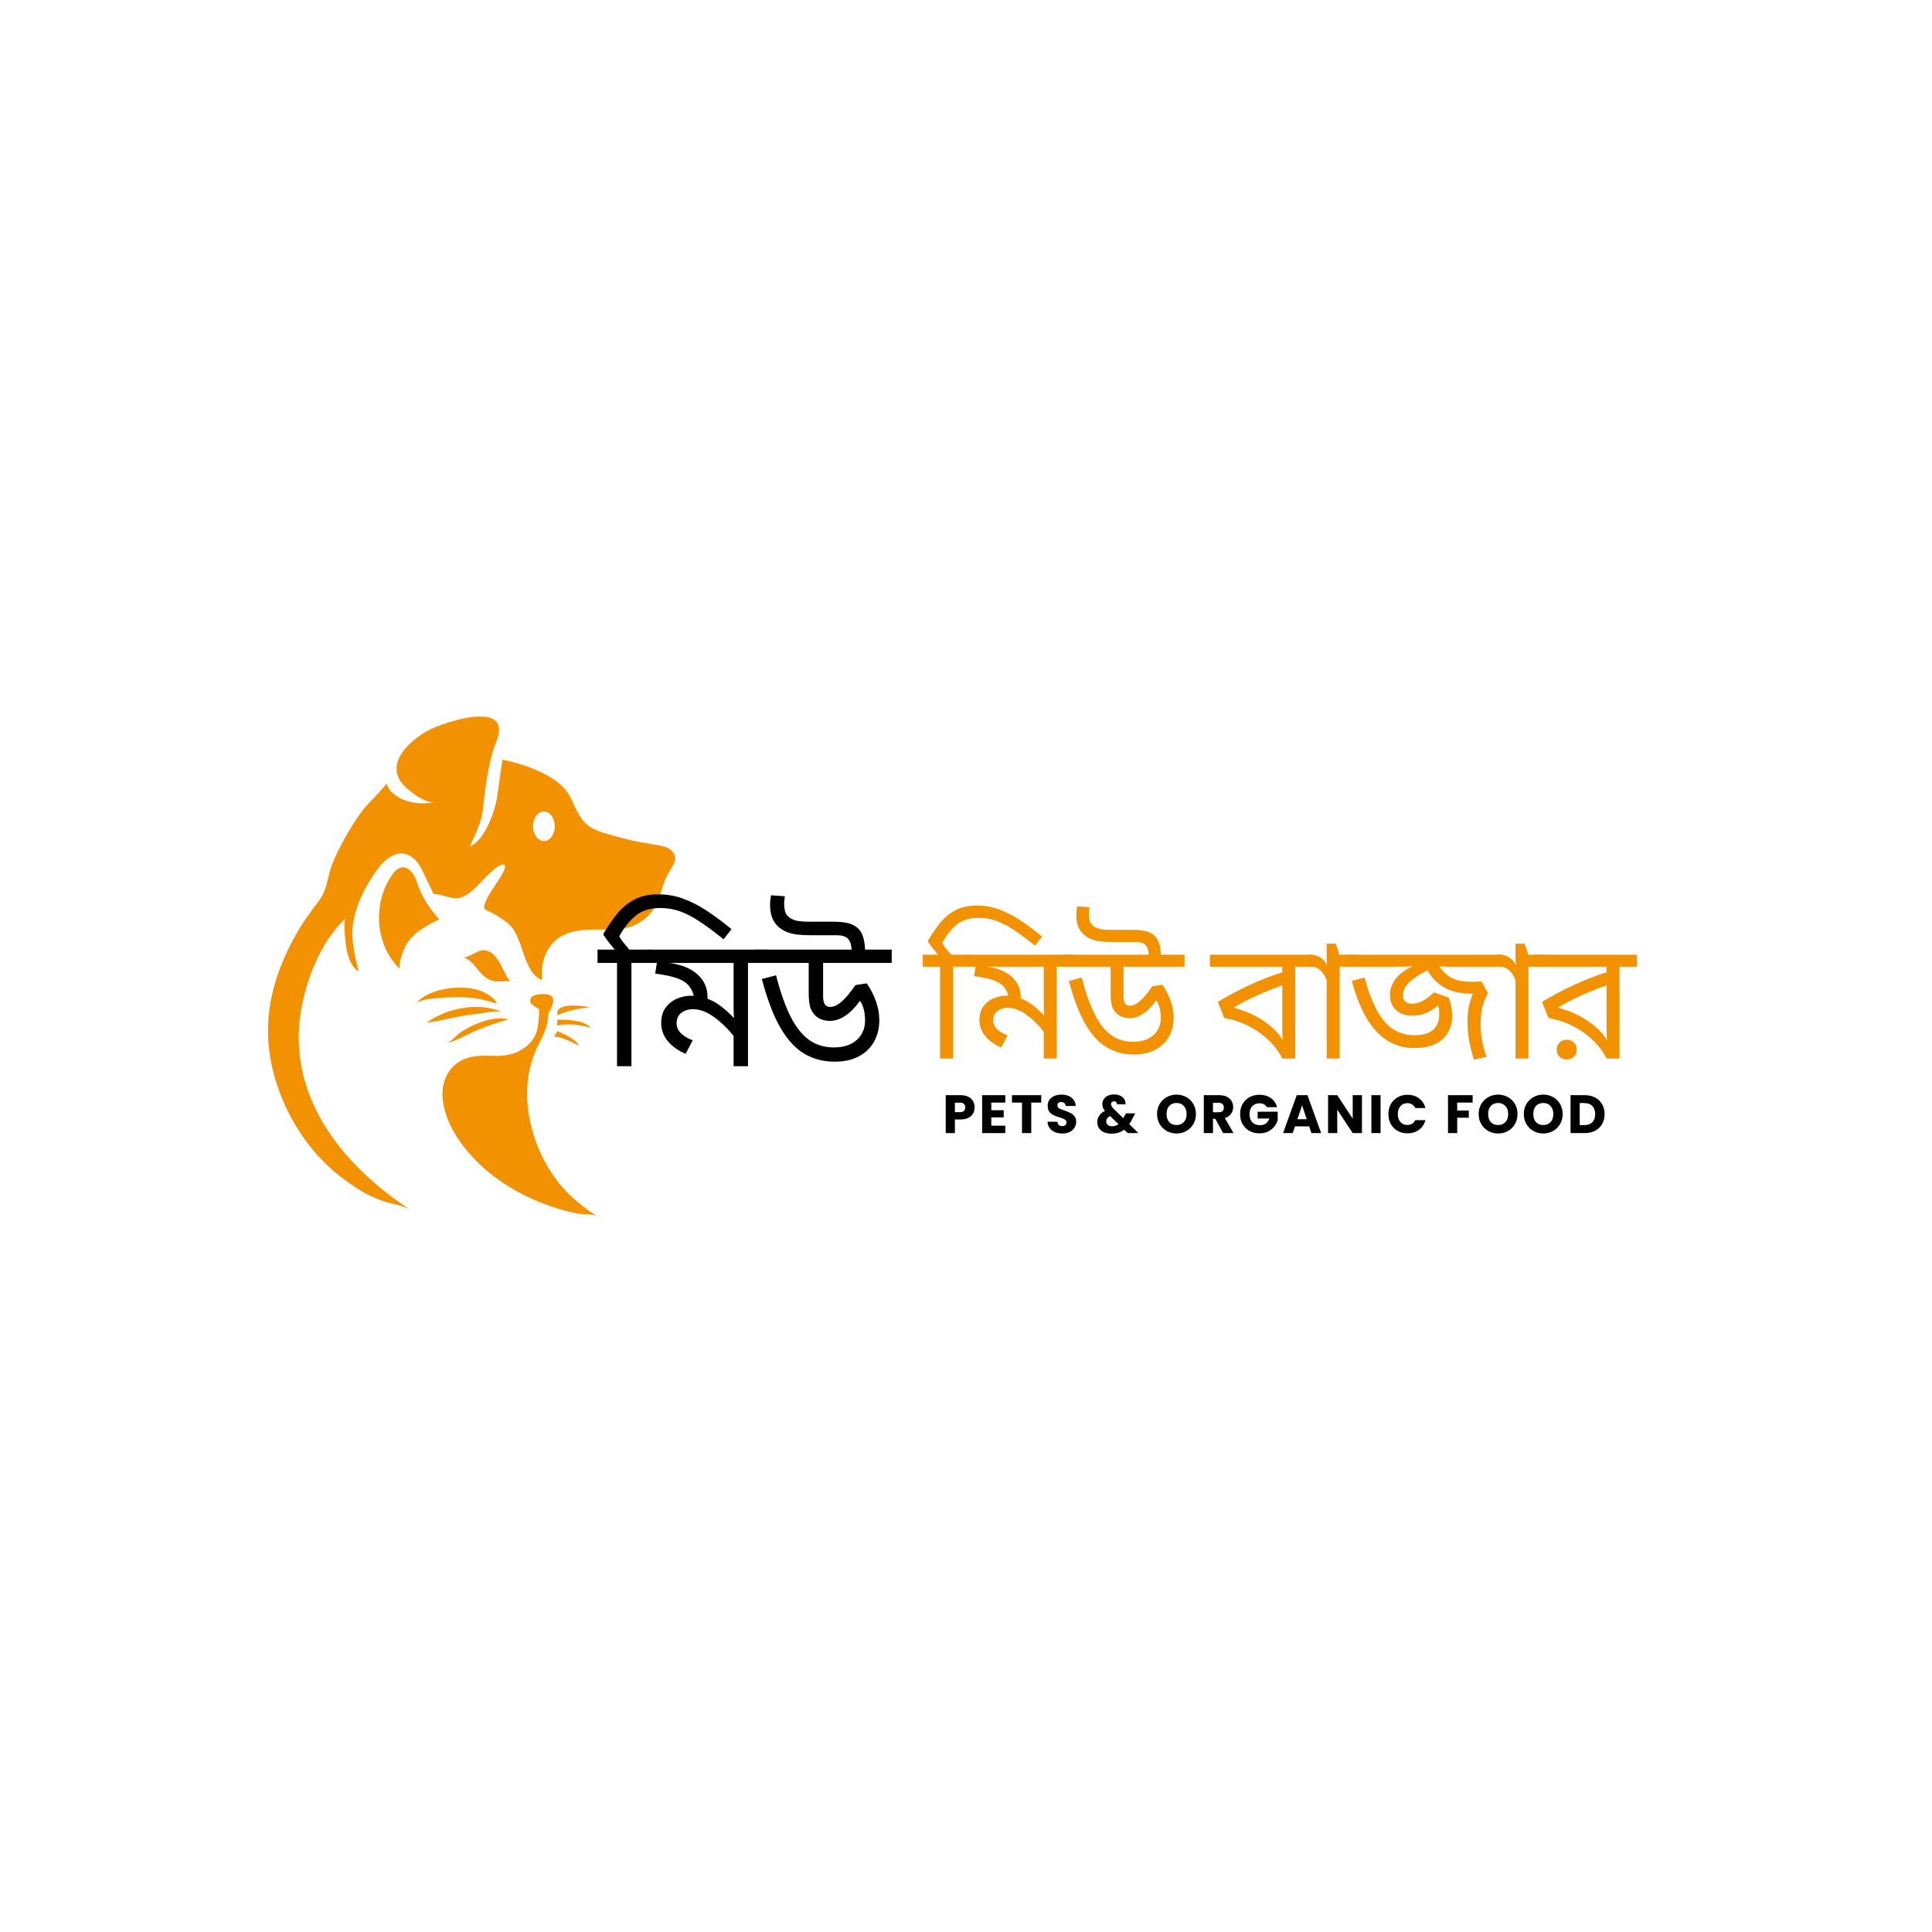 <svg xmlns="http://www.w3.org/2000/svg" xmlns:xlink="http://www.w3.org/1999/xlink" width="500" zoomAndPan="magnify" viewBox="0 0 375 375" height="500" preserveAspectRatio="xMidYMid meet" version="1.0"><defs><g/><clipPath id="0934d97c2c"><path d="M 52 139 L 131.547 139 L 131.547 235 L 52 235 Z M 52 139 " clip-rule="nonzero"/></clipPath></defs><rect x="-37.5" width="450" fill="#ffffff" y="-37.5" height="450" fill-opacity="1"/><rect x="-37.5" width="450" fill="#ffffff" y="-37.5" height="450" fill-opacity="1"/><g clip-path="url(#0934d97c2c)"><path fill="#f39200" d="M 130.801 165.703 C 129.402 163.512 127.137 164.531 119.43 162.305 C 117.344 161.699 114.934 161.207 113.406 159.555 C 112.078 158.109 111.43 156.039 110.516 154.406 C 107.605 149.23 97.52 147.457 97.52 147.457 C 97.52 147.457 96.5 154.633 96.5 154.633 C 96.102 157.426 94.105 163.059 91.207 164.324 C 92.184 161.867 93.492 159.719 93.742 156.977 C 93.742 156.949 94.535 148.168 96.273 144.094 C 99.918 135.535 86.008 140.156 82.934 141.879 C 79.25 143.938 74.32 148.547 78.68 152.746 C 79.777 153.805 82.742 156.074 84.383 155.645 C 81.23 156.473 76.125 155.512 74.988 152.027 C 75.094 152.355 71.062 156.398 70.629 156.969 C 69.242 158.789 67.996 160.715 66.906 162.723 C 65.941 164.496 64.906 166.418 64.27 168.332 C 63.539 170.531 63.414 172.848 61.961 174.766 C 60.5 176.699 59.066 178.609 57.84 180.707 C 52.852 189.254 50.547 198.199 53.012 207.934 C 54.641 214.363 57.891 220.379 62.5 225.16 C 64.73 227.473 67.266 229.41 69.992 231.09 C 71.504 232.023 73.121 232.703 74.797 233.273 C 76.219 233.762 78.328 233.961 79.574 234.777 C 66.094 225.969 55.297 212.238 58.57 195.359 C 60.91 183.27 67.07 178.285 67.07 178.285 C 66.594 178.668 67.027 182.508 67.098 183.172 C 67.293 184.973 67.961 187.566 69.594 188.582 C 68.82 185.309 68 182.07 68.621 178.699 C 69.25 175.289 70.902 172.117 72.844 169.281 C 75.047 166.062 78.344 163.82 81.297 167.727 C 81.73 168.301 84.082 173.527 84.211 173.523 C 85.82 173.508 87.766 174.727 89.34 174.246 C 91.953 173.453 94.164 169.871 96.426 168.34 C 97.391 167.691 98.57 167.336 97.754 169.094 C 96.793 171.164 94.898 173.191 94.16 175.281 C 93.652 176.719 94.227 176.492 95.652 177.277 C 96.734 177.871 97.785 178.52 98.715 179.336 C 101.723 181.969 101.391 188.73 105.227 190.234 C 104.785 186.488 106.34 182.566 110.055 181.203 C 115.711 179.125 121.586 182.523 126.215 177.301 C 128.246 175.008 128.211 172.34 129.547 169.781 C 130.121 168.684 131.641 167.023 130.801 165.703 Z M 105.566 163.246 C 104.398 163.246 103.449 161.961 103.449 160.375 C 103.449 158.793 104.398 157.504 105.566 157.504 C 106.734 157.504 107.68 158.793 107.68 160.375 C 107.68 161.961 106.734 163.246 105.566 163.246 Z M 105.566 163.246 " fill-opacity="1" fill-rule="nonzero"/></g><path fill="#f39200" d="M 77.762 188.18 C 72.68 183.555 72.219 175 76.332 169.512 C 78.129 167.113 80.148 168.758 80.934 171.258 C 81.82 174.074 83.434 176.414 85.344 178.582 C 85.035 178.23 81.633 180.449 81.18 180.797 C 79.844 181.82 78.816 183.094 78.246 184.695 C 78.047 185.262 77.109 187.59 77.762 188.18 Z M 77.762 188.18 " fill-opacity="1" fill-rule="nonzero"/><path fill="#f39200" d="M 89.926 185.84 C 90.594 186.031 92.789 184.395 93.82 184.43 C 96.734 184.523 97.488 188.648 98.984 190.445 C 97.945 190.387 96.688 190.645 95.672 190.387 C 92.91 189.691 92.348 186.531 89.926 185.84 Z M 89.926 185.84 " fill-opacity="1" fill-rule="nonzero"/><path fill="#f39200" d="M 80.668 194.844 C 81.672 193.629 86.918 193.617 88.414 193.566 C 91.184 193.469 93.812 193.91 96.43 194.809 C 96.168 193.988 95.09 193.211 94.266 192.766 C 90.652 190.816 83.395 191.531 80.668 194.844 Z M 80.668 194.844 " fill-opacity="1" fill-rule="nonzero"/><path fill="#f39200" d="M 82.828 198.492 C 86.812 195.637 92.719 194.465 97.336 196.379 C 95.645 196.129 93.992 196.664 92.32 196.828 C 89.105 197.137 85.969 198.117 82.828 198.492 Z M 82.828 198.492 " fill-opacity="1" fill-rule="nonzero"/><path fill="#f39200" d="M 98.668 197.871 C 96.613 197.336 94.316 197.957 92.414 198.754 C 91.312 199.215 90.262 199.789 89.27 200.453 C 88.637 200.875 87.449 202.293 86.77 202.434 C 88.75 202.031 90.691 200.715 92.574 199.961 C 94.57 199.16 96.594 198.449 98.668 197.871 Z M 98.668 197.871 " fill-opacity="1" fill-rule="nonzero"/><path fill="#f39200" d="M 114.633 195.488 C 114.633 195.488 110.324 195.867 108.285 197.086 C 108.285 197.086 106.773 194.258 114.633 195.488 Z M 114.633 195.488 " fill-opacity="1" fill-rule="nonzero"/><path fill="#f39200" d="M 108.168 199.062 L 108.168 197.93 C 108.168 197.93 113.422 197.703 114.633 199.516 C 114.633 199.516 111.453 198.383 108.168 199.062 Z M 108.168 199.062 " fill-opacity="1" fill-rule="nonzero"/><path fill="#f39200" d="M 108.168 200.156 C 108.168 200.156 111.762 201.48 112.363 202.992 C 112.363 202.992 108.891 201.027 107.531 201.254 Z M 108.168 200.156 " fill-opacity="1" fill-rule="nonzero"/><path fill="#f39200" d="M 104.66 196.133 C 104.699 195.504 102.332 195.152 103.035 193.734 C 103.27 193.262 103.867 193.121 104.387 193.047 C 105.156 192.938 105.965 192.863 106.688 193.145 C 106.836 193.203 106.98 193.277 107.09 193.391 C 107.211 193.52 107.281 193.688 107.324 193.855 C 107.641 195.074 106.398 196.172 106.34 197.422 C 106.227 199.918 105.086 201.473 104.082 203.688 C 100.055 212.559 103.312 224.258 109.789 231.121 C 111.547 232.984 113.555 234.543 115.688 235.945 C 114.473 235.59 113.254 235.789 112.035 235.543 C 103.148 233.734 94.137 228.781 88.988 221.148 C 87.359 218.734 86.082 215.891 85.891 212.953 C 85.738 210.633 86.492 208.32 88.242 206.73 C 90.273 204.891 93.105 204.812 95.695 204.938 C 98.348 205.066 100.836 204.488 102.777 202.531 C 104.609 200.691 104.512 198.543 104.66 196.133 Z M 104.66 196.133 " fill-opacity="1" fill-rule="nonzero"/><g fill="#000000" fill-opacity="1"><g transform="translate(116.342, 206.947)"><g><path d="M 10.047 -22.625 L 10.047 -20.047 L 6.219 -20.047 L 6.219 0 L 3.422 0 L 3.422 -20.047 L -0.359 -20.047 L -0.359 -22.625 L 2.984 -22.625 C 2.598 -23.082 2.203 -23.566 1.797 -24.078 C 1.398 -24.586 1.047 -25.098 0.734 -25.609 C 1.555 -27.035 2.438 -28.336 3.375 -29.516 C 4.32 -30.691 5.438 -31.625 6.719 -32.312 C 8.008 -33.008 9.566 -33.359 11.391 -33.359 C 13.109 -33.359 14.727 -33.078 16.25 -32.516 C 17.781 -31.961 19.312 -31.18 20.844 -30.172 C 22.375 -29.16 23.973 -27.969 25.641 -26.594 L 24.109 -24.625 C 22.441 -25.977 20.93 -27.102 19.578 -28 C 18.234 -28.906 16.945 -29.582 15.719 -30.031 C 14.5 -30.477 13.203 -30.703 11.828 -30.703 C 9.805 -30.703 8.191 -30.191 6.984 -29.172 C 5.773 -28.148 4.734 -26.828 3.859 -25.203 C 4.047 -24.836 4.312 -24.438 4.656 -24 C 5 -23.57 5.383 -23.113 5.812 -22.625 Z M 10.047 -22.625 "/></g></g></g><g fill="#000000" fill-opacity="1"><g transform="translate(126.015, 206.947)"><g><path d="M 22.984 -22.625 L 22.984 -20.047 L 19.172 -20.047 L 19.172 0 L 16.375 0 L 16.375 -5.859 C 15.207 -7.336 13.93 -8.57 12.547 -9.562 C 11.16 -10.562 9.816 -11.062 8.516 -11.062 C 7.617 -11.062 6.859 -10.828 6.234 -10.359 C 5.617 -9.898 5.312 -9.211 5.312 -8.297 C 5.312 -6.93 6.352 -5.836 8.438 -5.016 L 7.062 -2.406 C 5.582 -3.031 4.422 -3.859 3.578 -4.891 C 2.742 -5.922 2.328 -7.094 2.328 -8.406 C 2.328 -9.594 2.609 -10.57 3.172 -11.344 C 3.742 -12.125 4.473 -12.707 5.359 -13.094 C 6.242 -13.477 7.148 -13.672 8.078 -13.672 C 8.266 -13.672 8.457 -13.672 8.656 -13.672 C 8.414 -14.547 8.039 -15.254 7.531 -15.797 C 7.02 -16.348 6.258 -16.789 5.25 -17.125 C 4.25 -17.469 2.883 -17.75 1.156 -17.969 L 1.484 -20.047 L -0.359 -20.047 L -0.359 -22.625 Z M 11.312 -13.5 C 11.312 -13.352 11.312 -13.219 11.312 -13.094 C 12.281 -12.727 13.18 -12.219 14.016 -11.562 C 14.859 -10.906 15.664 -10.164 16.438 -9.344 C 16.414 -9.758 16.398 -10.191 16.391 -10.641 C 16.379 -11.086 16.375 -11.539 16.375 -12 L 16.375 -20.047 L 3.891 -20.047 C 6.316 -19.703 8.16 -18.941 9.422 -17.766 C 10.68 -16.586 11.312 -15.164 11.312 -13.5 Z M 11.312 -13.5 "/></g></g></g><g fill="#000000" fill-opacity="1"><g transform="translate(146.814, 206.947)"><g><path d="M 18.484 -22.625 C 18.43 -23.613 18.188 -24.328 17.75 -24.766 C 17.312 -25.203 16.582 -25.422 15.562 -25.422 L 10.469 -25.422 C 8.895 -25.422 7.676 -25.531 6.812 -25.75 C 5.957 -25.969 5.227 -26.305 4.625 -26.766 C 3.312 -27.742 2.656 -29.238 2.656 -31.25 C 2.656 -31.562 2.672 -31.875 2.703 -32.188 C 2.742 -32.508 2.789 -32.836 2.844 -33.172 L 5.531 -32.984 C 5.477 -32.703 5.441 -32.441 5.422 -32.203 C 5.398 -31.973 5.391 -31.773 5.391 -31.609 C 5.391 -31.078 5.438 -30.602 5.531 -30.188 C 5.625 -29.781 5.805 -29.441 6.078 -29.172 C 6.41 -28.785 6.891 -28.5 7.516 -28.312 C 8.148 -28.133 9.078 -28.047 10.297 -28.047 L 14.797 -28.047 C 16.086 -28.047 17.109 -27.945 17.859 -27.75 C 18.609 -27.562 19.25 -27.211 19.781 -26.703 C 20.582 -25.922 21.02 -24.562 21.094 -22.625 L 26.266 -22.625 L 26.266 -20.047 L 12.953 -20.047 L 12.953 -13.531 C 12.953 -12.176 13.398 -11.5 14.297 -11.5 C 14.992 -11.5 15.727 -11.832 16.5 -12.5 C 17.281 -13.164 18.195 -14.25 19.25 -15.75 L 21.422 -16.078 C 22.203 -14.941 22.801 -13.766 23.219 -12.547 C 23.645 -11.336 23.859 -10.125 23.859 -8.906 C 23.859 -7.383 23.523 -6.016 22.859 -4.797 C 22.191 -3.586 21.207 -2.629 19.906 -1.922 C 18.613 -1.223 17.035 -0.875 15.172 -0.875 C 13.035 -0.875 11.094 -1.379 9.344 -2.391 C 7.602 -3.41 6.047 -5.098 4.672 -7.453 C 3.305 -9.805 2.102 -12.961 1.062 -16.922 L 3.812 -17.641 C 4.688 -14.266 5.648 -11.551 6.703 -9.5 C 7.766 -7.457 8.973 -5.969 10.328 -5.031 C 11.691 -4.102 13.254 -3.641 15.016 -3.641 C 16.93 -3.641 18.422 -4.125 19.484 -5.094 C 20.555 -6.062 21.094 -7.312 21.094 -8.844 C 21.094 -9.664 21.008 -10.395 20.844 -11.031 C 20.676 -11.676 20.43 -12.227 20.109 -12.688 C 19.172 -11.383 18.207 -10.41 17.219 -9.766 C 16.238 -9.117 15.273 -8.797 14.328 -8.797 C 13.16 -8.797 12.227 -9.113 11.531 -9.75 C 11.145 -10.082 10.816 -10.555 10.547 -11.172 C 10.285 -11.797 10.156 -12.836 10.156 -14.297 L 10.156 -20.047 L -0.359 -20.047 L -0.359 -22.625 Z M 18.484 -22.625 "/></g></g></g><g fill="#000000" fill-opacity="1"><g transform="translate(170.893, 206.947)"><g/></g></g><g fill="#000000" fill-opacity="1"><g transform="translate(182.908, 219.932)"><g><path d="M 6.266 -4.984 C 6.266 -4.555 6.164 -4.164 5.969 -3.812 C 5.77 -3.469 5.469 -3.188 5.062 -2.969 C 4.656 -2.75 4.148 -2.641 3.547 -2.641 L 2.438 -2.641 L 2.438 0 L 0.656 0 L 0.656 -7.359 L 3.547 -7.359 C 4.141 -7.359 4.641 -7.254 5.047 -7.047 C 5.453 -6.848 5.754 -6.57 5.953 -6.219 C 6.16 -5.863 6.266 -5.453 6.266 -4.984 Z M 3.422 -4.062 C 3.766 -4.062 4.02 -4.141 4.188 -4.297 C 4.352 -4.461 4.438 -4.691 4.438 -4.984 C 4.438 -5.285 4.352 -5.516 4.188 -5.672 C 4.02 -5.828 3.766 -5.906 3.422 -5.906 L 2.438 -5.906 L 2.438 -4.062 Z M 3.422 -4.062 "/></g></g></g><g fill="#000000" fill-opacity="1"><g transform="translate(189.973, 219.932)"><g><path d="M 2.438 -5.922 L 2.438 -4.438 L 4.844 -4.438 L 4.844 -3.047 L 2.438 -3.047 L 2.438 -1.438 L 5.156 -1.438 L 5.156 0 L 0.656 0 L 0.656 -7.359 L 5.156 -7.359 L 5.156 -5.922 Z M 2.438 -5.922 "/></g></g></g><g fill="#000000" fill-opacity="1"><g transform="translate(196.168, 219.932)"><g><path d="M 5.938 -7.359 L 5.938 -5.922 L 4 -5.922 L 4 0 L 2.203 0 L 2.203 -5.922 L 0.25 -5.922 L 0.25 -7.359 Z M 5.938 -7.359 "/></g></g></g><g fill="#000000" fill-opacity="1"><g transform="translate(202.887, 219.932)"><g><path d="M 3.312 0.078 C 2.77 0.078 2.285 -0.008 1.859 -0.188 C 1.441 -0.363 1.102 -0.625 0.844 -0.969 C 0.594 -1.312 0.457 -1.723 0.438 -2.203 L 2.344 -2.203 C 2.375 -1.93 2.469 -1.723 2.625 -1.578 C 2.789 -1.43 3.004 -1.359 3.266 -1.359 C 3.523 -1.359 3.734 -1.422 3.891 -1.547 C 4.047 -1.672 4.125 -1.844 4.125 -2.062 C 4.125 -2.238 4.062 -2.383 3.938 -2.5 C 3.812 -2.625 3.66 -2.723 3.484 -2.797 C 3.305 -2.879 3.051 -2.969 2.719 -3.062 C 2.25 -3.207 1.863 -3.352 1.562 -3.5 C 1.258 -3.645 1 -3.859 0.781 -4.141 C 0.57 -4.43 0.469 -4.812 0.469 -5.281 C 0.469 -5.957 0.711 -6.488 1.203 -6.875 C 1.703 -7.27 2.348 -7.469 3.141 -7.469 C 3.953 -7.469 4.602 -7.27 5.094 -6.875 C 5.594 -6.488 5.863 -5.953 5.906 -5.266 L 3.969 -5.266 C 3.945 -5.504 3.852 -5.691 3.688 -5.828 C 3.531 -5.961 3.328 -6.031 3.078 -6.031 C 2.859 -6.031 2.68 -5.973 2.547 -5.859 C 2.422 -5.742 2.359 -5.578 2.359 -5.359 C 2.359 -5.117 2.469 -4.93 2.688 -4.797 C 2.914 -4.672 3.27 -4.531 3.75 -4.375 C 4.219 -4.207 4.598 -4.051 4.891 -3.906 C 5.191 -3.758 5.453 -3.547 5.672 -3.266 C 5.891 -2.992 6 -2.633 6 -2.188 C 6 -1.77 5.891 -1.391 5.672 -1.047 C 5.461 -0.703 5.156 -0.426 4.75 -0.219 C 4.344 -0.02 3.863 0.078 3.312 0.078 Z M 3.312 0.078 "/></g></g></g><g fill="#000000" fill-opacity="1"><g transform="translate(209.857, 219.932)"><g/></g></g><g fill="#000000" fill-opacity="1"><g transform="translate(212.604, 219.932)"><g><path d="M 6.281 0 L 5.594 -0.656 C 4.914 -0.145 4.109 0.109 3.172 0.109 C 2.598 0.109 2.102 0.02 1.688 -0.156 C 1.27 -0.344 0.945 -0.602 0.719 -0.938 C 0.488 -1.281 0.375 -1.68 0.375 -2.141 C 0.375 -2.598 0.5 -3.016 0.75 -3.391 C 1 -3.766 1.367 -4.07 1.859 -4.312 C 1.68 -4.531 1.551 -4.742 1.469 -4.953 C 1.395 -5.16 1.359 -5.383 1.359 -5.625 C 1.359 -5.977 1.445 -6.297 1.625 -6.578 C 1.812 -6.867 2.078 -7.094 2.422 -7.25 C 2.773 -7.414 3.188 -7.5 3.656 -7.5 C 4.133 -7.5 4.539 -7.41 4.875 -7.234 C 5.219 -7.066 5.473 -6.836 5.641 -6.547 C 5.805 -6.254 5.883 -5.93 5.875 -5.578 L 4.188 -5.578 C 4.188 -5.766 4.133 -5.91 4.031 -6.016 C 3.938 -6.117 3.805 -6.172 3.641 -6.172 C 3.473 -6.172 3.332 -6.117 3.219 -6.016 C 3.102 -5.922 3.047 -5.797 3.047 -5.641 C 3.047 -5.492 3.094 -5.336 3.188 -5.172 C 3.281 -5.016 3.43 -4.832 3.641 -4.625 L 5.438 -2.875 C 5.445 -2.906 5.461 -2.945 5.484 -3 C 5.516 -3.051 5.539 -3.109 5.562 -3.172 L 5.953 -3.828 L 7.75 -3.828 L 7.25 -2.922 C 7.062 -2.504 6.844 -2.109 6.594 -1.734 L 8.359 0 Z M 3.25 -1.328 C 3.719 -1.328 4.133 -1.461 4.5 -1.734 L 2.859 -3.312 C 2.359 -3.051 2.109 -2.703 2.109 -2.266 C 2.109 -1.992 2.207 -1.77 2.406 -1.594 C 2.613 -1.414 2.895 -1.328 3.25 -1.328 Z M 3.25 -1.328 "/></g></g></g><g fill="#000000" fill-opacity="1"><g transform="translate(221.492, 219.932)"><g/></g></g><g fill="#000000" fill-opacity="1"><g transform="translate(224.239, 219.932)"><g><path d="M 4.125 0.078 C 3.438 0.078 2.801 -0.082 2.219 -0.406 C 1.645 -0.727 1.188 -1.176 0.844 -1.75 C 0.508 -2.332 0.344 -2.984 0.344 -3.703 C 0.344 -4.422 0.508 -5.066 0.844 -5.641 C 1.188 -6.211 1.645 -6.66 2.219 -6.984 C 2.801 -7.305 3.438 -7.469 4.125 -7.469 C 4.82 -7.469 5.457 -7.305 6.031 -6.984 C 6.613 -6.66 7.066 -6.211 7.391 -5.641 C 7.723 -5.066 7.891 -4.422 7.891 -3.703 C 7.891 -2.984 7.723 -2.332 7.391 -1.75 C 7.055 -1.176 6.602 -0.727 6.031 -0.406 C 5.457 -0.082 4.82 0.078 4.125 0.078 Z M 4.125 -1.562 C 4.719 -1.562 5.191 -1.754 5.547 -2.141 C 5.898 -2.535 6.078 -3.055 6.078 -3.703 C 6.078 -4.348 5.898 -4.863 5.547 -5.25 C 5.191 -5.645 4.719 -5.844 4.125 -5.844 C 3.531 -5.844 3.055 -5.648 2.703 -5.266 C 2.359 -4.879 2.188 -4.359 2.188 -3.703 C 2.188 -3.047 2.359 -2.523 2.703 -2.141 C 3.055 -1.754 3.531 -1.562 4.125 -1.562 Z M 4.125 -1.562 "/></g></g></g><g fill="#000000" fill-opacity="1"><g transform="translate(233.002, 219.932)"><g><path d="M 4.406 0 L 2.875 -2.781 L 2.438 -2.781 L 2.438 0 L 0.656 0 L 0.656 -7.359 L 3.656 -7.359 C 4.238 -7.359 4.734 -7.254 5.141 -7.047 C 5.547 -6.848 5.848 -6.57 6.047 -6.219 C 6.254 -5.863 6.359 -5.473 6.359 -5.047 C 6.359 -4.555 6.219 -4.117 5.938 -3.734 C 5.664 -3.348 5.266 -3.078 4.734 -2.922 L 6.422 0 Z M 2.438 -4.047 L 3.547 -4.047 C 3.879 -4.047 4.129 -4.125 4.297 -4.281 C 4.461 -4.445 4.547 -4.676 4.547 -4.969 C 4.547 -5.25 4.461 -5.469 4.297 -5.625 C 4.129 -5.789 3.879 -5.875 3.547 -5.875 L 2.438 -5.875 Z M 2.438 -4.047 "/></g></g></g><g fill="#000000" fill-opacity="1"><g transform="translate(240.36, 219.932)"><g><path d="M 5.531 -5.031 C 5.406 -5.281 5.219 -5.469 4.969 -5.594 C 4.719 -5.719 4.426 -5.781 4.094 -5.781 C 3.508 -5.781 3.039 -5.586 2.688 -5.203 C 2.344 -4.828 2.172 -4.32 2.172 -3.688 C 2.172 -3.008 2.352 -2.477 2.719 -2.094 C 3.082 -1.719 3.586 -1.531 4.234 -1.531 C 4.672 -1.531 5.039 -1.641 5.344 -1.859 C 5.656 -2.086 5.879 -2.41 6.016 -2.828 L 3.75 -2.828 L 3.75 -4.156 L 7.641 -4.156 L 7.641 -2.484 C 7.504 -2.035 7.273 -1.617 6.953 -1.234 C 6.641 -0.848 6.238 -0.535 5.75 -0.297 C 5.258 -0.066 4.707 0.047 4.094 0.047 C 3.375 0.047 2.727 -0.109 2.156 -0.422 C 1.582 -0.742 1.133 -1.188 0.812 -1.75 C 0.5 -2.312 0.344 -2.957 0.344 -3.688 C 0.344 -4.414 0.5 -5.062 0.812 -5.625 C 1.133 -6.195 1.578 -6.641 2.141 -6.953 C 2.711 -7.273 3.363 -7.438 4.094 -7.438 C 4.969 -7.438 5.707 -7.223 6.312 -6.797 C 6.914 -6.379 7.316 -5.789 7.516 -5.031 Z M 5.531 -5.031 "/></g></g></g><g fill="#000000" fill-opacity="1"><g transform="translate(248.872, 219.932)"><g><path d="M 5.234 -1.297 L 2.484 -1.297 L 2.047 0 L 0.172 0 L 2.828 -7.359 L 4.906 -7.359 L 7.562 0 L 5.672 0 Z M 4.766 -2.688 L 3.859 -5.375 L 2.953 -2.688 Z M 4.766 -2.688 "/></g></g></g><g fill="#000000" fill-opacity="1"><g transform="translate(257.121, 219.932)"><g><path d="M 7.234 0 L 5.438 0 L 2.438 -4.547 L 2.438 0 L 0.656 0 L 0.656 -7.359 L 2.438 -7.359 L 5.438 -2.797 L 5.438 -7.359 L 7.234 -7.359 Z M 7.234 0 "/></g></g></g><g fill="#000000" fill-opacity="1"><g transform="translate(265.528, 219.932)"><g><path d="M 2.438 -7.359 L 2.438 0 L 0.656 0 L 0.656 -7.359 Z M 2.438 -7.359 "/></g></g></g><g fill="#000000" fill-opacity="1"><g transform="translate(269.144, 219.932)"><g><path d="M 0.344 -3.688 C 0.344 -4.414 0.5 -5.062 0.812 -5.625 C 1.133 -6.195 1.578 -6.641 2.141 -6.953 C 2.703 -7.273 3.336 -7.438 4.047 -7.438 C 4.922 -7.438 5.664 -7.207 6.281 -6.75 C 6.906 -6.289 7.32 -5.66 7.531 -4.859 L 5.562 -4.859 C 5.414 -5.172 5.207 -5.406 4.938 -5.562 C 4.676 -5.727 4.375 -5.812 4.031 -5.812 C 3.477 -5.812 3.031 -5.617 2.688 -5.234 C 2.344 -4.848 2.172 -4.332 2.172 -3.688 C 2.172 -3.039 2.344 -2.523 2.688 -2.141 C 3.031 -1.766 3.477 -1.578 4.031 -1.578 C 4.375 -1.578 4.676 -1.656 4.938 -1.812 C 5.207 -1.977 5.414 -2.211 5.562 -2.516 L 7.531 -2.516 C 7.32 -1.723 6.906 -1.098 6.281 -0.641 C 5.664 -0.18 4.922 0.047 4.047 0.047 C 3.336 0.047 2.703 -0.109 2.141 -0.422 C 1.578 -0.742 1.133 -1.188 0.812 -1.75 C 0.5 -2.312 0.344 -2.957 0.344 -3.688 Z M 0.344 -3.688 "/></g></g></g><g fill="#000000" fill-opacity="1"><g transform="translate(277.655, 219.932)"><g/></g></g><g fill="#000000" fill-opacity="1"><g transform="translate(280.402, 219.932)"><g><path d="M 5.438 -7.359 L 5.438 -5.922 L 2.438 -5.922 L 2.438 -4.375 L 4.688 -4.375 L 4.688 -2.984 L 2.438 -2.984 L 2.438 0 L 0.656 0 L 0.656 -7.359 Z M 5.438 -7.359 "/></g></g></g><g fill="#000000" fill-opacity="1"><g transform="translate(286.66, 219.932)"><g><path d="M 4.125 0.078 C 3.438 0.078 2.801 -0.082 2.219 -0.406 C 1.645 -0.727 1.188 -1.176 0.844 -1.75 C 0.508 -2.332 0.344 -2.984 0.344 -3.703 C 0.344 -4.422 0.508 -5.066 0.844 -5.641 C 1.188 -6.211 1.645 -6.66 2.219 -6.984 C 2.801 -7.305 3.438 -7.469 4.125 -7.469 C 4.82 -7.469 5.457 -7.305 6.031 -6.984 C 6.613 -6.66 7.066 -6.211 7.391 -5.641 C 7.723 -5.066 7.891 -4.422 7.891 -3.703 C 7.891 -2.984 7.723 -2.332 7.391 -1.75 C 7.055 -1.176 6.602 -0.727 6.031 -0.406 C 5.457 -0.082 4.82 0.078 4.125 0.078 Z M 4.125 -1.562 C 4.719 -1.562 5.191 -1.754 5.547 -2.141 C 5.898 -2.535 6.078 -3.055 6.078 -3.703 C 6.078 -4.348 5.898 -4.863 5.547 -5.25 C 5.191 -5.645 4.719 -5.844 4.125 -5.844 C 3.531 -5.844 3.055 -5.648 2.703 -5.266 C 2.359 -4.879 2.188 -4.359 2.188 -3.703 C 2.188 -3.047 2.359 -2.523 2.703 -2.141 C 3.055 -1.754 3.531 -1.562 4.125 -1.562 Z M 4.125 -1.562 "/></g></g></g><g fill="#000000" fill-opacity="1"><g transform="translate(295.423, 219.932)"><g><path d="M 4.125 0.078 C 3.438 0.078 2.801 -0.082 2.219 -0.406 C 1.645 -0.727 1.188 -1.176 0.844 -1.75 C 0.508 -2.332 0.344 -2.984 0.344 -3.703 C 0.344 -4.422 0.508 -5.066 0.844 -5.641 C 1.188 -6.211 1.645 -6.66 2.219 -6.984 C 2.801 -7.305 3.438 -7.469 4.125 -7.469 C 4.82 -7.469 5.457 -7.305 6.031 -6.984 C 6.613 -6.66 7.066 -6.211 7.391 -5.641 C 7.723 -5.066 7.891 -4.422 7.891 -3.703 C 7.891 -2.984 7.723 -2.332 7.391 -1.75 C 7.055 -1.176 6.602 -0.727 6.031 -0.406 C 5.457 -0.082 4.82 0.078 4.125 0.078 Z M 4.125 -1.562 C 4.719 -1.562 5.191 -1.754 5.547 -2.141 C 5.898 -2.535 6.078 -3.055 6.078 -3.703 C 6.078 -4.348 5.898 -4.863 5.547 -5.25 C 5.191 -5.645 4.719 -5.844 4.125 -5.844 C 3.531 -5.844 3.055 -5.648 2.703 -5.266 C 2.359 -4.879 2.188 -4.359 2.188 -3.703 C 2.188 -3.047 2.359 -2.523 2.703 -2.141 C 3.055 -1.754 3.531 -1.562 4.125 -1.562 Z M 4.125 -1.562 "/></g></g></g><g fill="#000000" fill-opacity="1"><g transform="translate(304.185, 219.932)"><g><path d="M 3.406 -7.359 C 4.188 -7.359 4.863 -7.203 5.438 -6.891 C 6.02 -6.586 6.469 -6.156 6.781 -5.594 C 7.102 -5.039 7.266 -4.406 7.266 -3.688 C 7.266 -2.957 7.102 -2.312 6.781 -1.75 C 6.469 -1.195 6.02 -0.766 5.438 -0.453 C 4.852 -0.148 4.176 0 3.406 0 L 0.656 0 L 0.656 -7.359 Z M 3.297 -1.547 C 3.973 -1.547 4.5 -1.727 4.875 -2.094 C 5.25 -2.469 5.438 -3 5.438 -3.688 C 5.438 -4.363 5.25 -4.891 4.875 -5.266 C 4.5 -5.641 3.973 -5.828 3.297 -5.828 L 2.438 -5.828 L 2.438 -1.547 Z M 3.297 -1.547 "/></g></g></g><g fill="#f39200" fill-opacity="0.4"><g transform="translate(179.435, 205.447)"><g><path d="M 8.938 -20.125 L 8.938 -17.828 L 5.531 -17.828 L 5.531 0 L 3.047 0 L 3.047 -17.828 L -0.328 -17.828 L -0.328 -20.125 L 2.656 -20.125 C 2.312 -20.539 1.957 -20.973 1.594 -21.422 C 1.238 -21.867 0.922 -22.32 0.641 -22.781 C 1.379 -24.051 2.164 -25.207 3 -26.25 C 3.844 -27.301 4.836 -28.133 5.984 -28.75 C 7.129 -29.363 8.508 -29.672 10.125 -29.672 C 11.656 -29.672 13.098 -29.422 14.453 -28.922 C 15.816 -28.43 17.176 -27.738 18.531 -26.844 C 19.895 -25.945 21.32 -24.883 22.812 -23.656 L 21.453 -21.906 C 19.961 -23.113 18.617 -24.113 17.422 -24.906 C 16.223 -25.707 15.078 -26.305 13.984 -26.703 C 12.898 -27.109 11.742 -27.312 10.516 -27.312 C 8.723 -27.312 7.285 -26.859 6.203 -25.953 C 5.129 -25.047 4.207 -23.867 3.438 -22.422 C 3.602 -22.098 3.836 -21.742 4.141 -21.359 C 4.441 -20.973 4.785 -20.562 5.172 -20.125 Z M 8.938 -20.125 "/></g></g></g><g fill="#f39200" fill-opacity="0.4"><g transform="translate(188.042, 205.447)"><g><path d="M 20.453 -20.125 L 20.453 -17.828 L 17.047 -17.828 L 17.047 0 L 14.562 0 L 14.562 -5.203 C 13.531 -6.523 12.395 -7.629 11.156 -8.516 C 9.926 -9.398 8.734 -9.844 7.578 -9.844 C 6.773 -9.844 6.098 -9.633 5.547 -9.219 C 4.992 -8.812 4.719 -8.195 4.719 -7.375 C 4.719 -6.164 5.645 -5.195 7.5 -4.469 L 6.281 -2.141 C 4.957 -2.703 3.926 -3.441 3.188 -4.359 C 2.445 -5.273 2.078 -6.312 2.078 -7.469 C 2.078 -8.531 2.328 -9.406 2.828 -10.094 C 3.336 -10.781 3.984 -11.297 4.766 -11.641 C 5.555 -11.992 6.363 -12.172 7.188 -12.172 C 7.352 -12.172 7.523 -12.172 7.703 -12.172 C 7.484 -12.941 7.145 -13.566 6.688 -14.047 C 6.238 -14.535 5.566 -14.93 4.672 -15.234 C 3.773 -15.535 2.562 -15.785 1.031 -15.984 L 1.328 -17.828 L -0.328 -17.828 L -0.328 -20.125 Z M 10.062 -12 C 10.062 -11.875 10.062 -11.758 10.062 -11.656 C 10.926 -11.32 11.727 -10.863 12.469 -10.281 C 13.219 -9.707 13.938 -9.051 14.625 -8.312 C 14.602 -8.676 14.586 -9.055 14.578 -9.453 C 14.566 -9.859 14.562 -10.266 14.562 -10.672 L 14.562 -17.828 L 3.469 -17.828 C 5.625 -17.523 7.258 -16.848 8.375 -15.797 C 9.5 -14.754 10.062 -13.488 10.062 -12 Z M 10.062 -12 "/></g></g></g><g fill="#f39200" fill-opacity="0.4"><g transform="translate(206.549, 205.447)"><g><path d="M 16.438 -20.125 C 16.395 -21.008 16.176 -21.645 15.781 -22.031 C 15.395 -22.426 14.75 -22.625 13.844 -22.625 L 9.312 -22.625 C 7.914 -22.625 6.832 -22.719 6.062 -22.906 C 5.301 -23.102 4.648 -23.406 4.109 -23.812 C 2.941 -24.676 2.359 -26.004 2.359 -27.797 C 2.359 -28.078 2.375 -28.359 2.406 -28.641 C 2.438 -28.922 2.477 -29.211 2.531 -29.516 L 4.922 -29.344 C 4.879 -29.094 4.848 -28.863 4.828 -28.656 C 4.805 -28.445 4.797 -28.27 4.797 -28.125 C 4.797 -27.645 4.836 -27.223 4.922 -26.859 C 5.004 -26.492 5.164 -26.191 5.406 -25.953 C 5.707 -25.609 6.141 -25.352 6.703 -25.188 C 7.266 -25.031 8.082 -24.953 9.156 -24.953 L 13.172 -24.953 C 14.316 -24.953 15.223 -24.863 15.891 -24.688 C 16.555 -24.52 17.129 -24.207 17.609 -23.75 C 18.316 -23.062 18.703 -21.852 18.766 -20.125 L 23.359 -20.125 L 23.359 -17.828 L 11.516 -17.828 L 11.516 -12.031 C 11.516 -10.82 11.914 -10.219 12.719 -10.219 C 13.344 -10.219 14 -10.516 14.688 -11.109 C 15.383 -11.703 16.195 -12.672 17.125 -14.016 L 19.062 -14.297 C 19.75 -13.285 20.281 -12.238 20.656 -11.156 C 21.039 -10.082 21.234 -9.004 21.234 -7.922 C 21.234 -6.566 20.938 -5.348 20.344 -4.266 C 19.75 -3.191 18.875 -2.344 17.719 -1.719 C 16.562 -1.094 15.156 -0.781 13.5 -0.781 C 11.594 -0.781 9.863 -1.234 8.312 -2.141 C 6.758 -3.047 5.375 -4.539 4.156 -6.625 C 2.938 -8.719 1.863 -11.523 0.938 -15.047 L 3.391 -15.688 C 4.172 -12.695 5.031 -10.289 5.969 -8.469 C 6.906 -6.645 7.977 -5.316 9.188 -4.484 C 10.395 -3.648 11.785 -3.234 13.359 -3.234 C 15.066 -3.234 16.395 -3.664 17.344 -4.531 C 18.289 -5.395 18.766 -6.504 18.766 -7.859 C 18.766 -8.598 18.688 -9.25 18.531 -9.812 C 18.383 -10.383 18.172 -10.879 17.891 -11.297 C 17.047 -10.129 16.188 -9.258 15.312 -8.688 C 14.445 -8.113 13.594 -7.828 12.75 -7.828 C 11.719 -7.828 10.891 -8.109 10.266 -8.672 C 9.91 -8.973 9.613 -9.398 9.375 -9.953 C 9.145 -10.504 9.031 -11.426 9.031 -12.719 L 9.031 -17.828 L -0.328 -17.828 L -0.328 -20.125 Z M 16.438 -20.125 "/></g></g></g><g fill="#f39200" fill-opacity="0.4"><g transform="translate(227.967, 205.447)"><g/></g></g><g fill="#f39200" fill-opacity="0.4"><g transform="translate(235.182, 205.447)"><g><path d="M 19.609 -20.125 L 19.609 -17.828 L 16.219 -17.828 L 16.219 0 L 13.719 0 C 13.07 -1.289 12.18 -2.477 11.047 -3.562 C 9.922 -4.656 8.625 -5.57 7.156 -6.312 C 5.688 -7.062 4.117 -7.578 2.453 -7.859 L 1.203 -10.969 C 3.16 -12.156 5.18 -13.234 7.266 -14.203 C 9.348 -15.172 11.5 -16.016 13.719 -16.734 L 13.719 -17.828 L -0.328 -17.828 L -0.328 -20.125 Z M 4.203 -9.844 C 5.305 -9.602 6.473 -9.195 7.703 -8.625 C 8.93 -8.051 10.086 -7.332 11.172 -6.469 C 12.266 -5.602 13.145 -4.613 13.812 -3.5 C 13.789 -3.883 13.77 -4.281 13.75 -4.688 C 13.727 -5.102 13.719 -5.578 13.719 -6.109 L 13.719 -14.203 C 12.164 -13.66 10.547 -13.016 8.859 -12.266 C 7.18 -11.523 5.629 -10.719 4.203 -9.844 Z M 4.203 -9.844 "/></g></g></g><g fill="#f39200" fill-opacity="0.4"><g transform="translate(254.466, 205.447)"><g><path d="M 8.938 -20.125 L 8.938 -17.828 L 5.531 -17.828 L 5.531 0 L 3.047 0 L 3.047 -15.172 C 2.785 -15.91 2.398 -16.535 1.891 -17.047 C 1.379 -17.566 0.727 -17.828 -0.062 -17.828 L -0.328 -17.828 L -0.328 -20.125 L 0.156 -20.125 C 0.676 -20.125 1.211 -19.953 1.766 -19.609 C 2.316 -19.266 2.773 -18.758 3.141 -18.094 C 3.117 -18.195 3.098 -18.441 3.078 -18.828 C 3.055 -19.223 3.047 -19.562 3.047 -19.844 L 3.047 -22.266 L 4.797 -22.266 L 5.5 -20.125 Z M 8.938 -20.125 "/></g></g></g><g fill="#f39200" fill-opacity="0.4"><g transform="translate(261.454, 205.447)"><g><path d="M 12.969 -2.031 C 11.27 -2.031 9.676 -2.441 8.188 -3.266 C 6.695 -4.086 5.336 -5.445 4.109 -7.344 C 2.879 -9.238 1.82 -11.805 0.938 -15.047 L 3.391 -15.688 C 4.109 -13.039 4.926 -10.891 5.844 -9.234 C 6.758 -7.586 7.812 -6.383 9 -5.625 C 10.188 -4.875 11.547 -4.5 13.078 -4.5 C 16.305 -4.5 17.922 -5.891 17.922 -8.672 C 17.922 -8.973 17.898 -9.258 17.859 -9.531 C 17.816 -9.801 17.766 -10.055 17.703 -10.297 C 16.961 -9.691 16.18 -9.207 15.359 -8.844 C 14.547 -8.488 13.645 -8.312 12.656 -8.312 C 11.383 -8.312 10.348 -8.664 9.547 -9.375 C 8.742 -10.094 8.344 -11.109 8.344 -12.422 C 8.344 -13.367 8.676 -14.328 9.344 -15.297 C 10.02 -16.273 11.156 -17.141 12.75 -17.891 C 12.32 -17.867 11.832 -17.852 11.281 -17.844 C 10.727 -17.832 10.18 -17.828 9.641 -17.828 L -0.328 -17.828 L -0.328 -20.125 L 30 -20.125 L 30 -17.828 L 19.875 -17.828 C 19.5 -17.828 19.148 -17.832 18.828 -17.844 C 18.504 -17.852 18.203 -17.867 17.922 -17.891 C 18.441 -17.004 19.188 -16.273 20.156 -15.703 C 21.125 -15.141 22.504 -14.859 24.297 -14.859 C 24.836 -14.859 25.43 -14.891 26.078 -14.953 L 27.344 -12.688 C 26.82 -11.719 26.453 -10.77 26.234 -9.844 C 26.023 -8.914 25.922 -7.848 25.922 -6.641 C 25.922 -5.578 26.004 -4.562 26.172 -3.594 C 26.348 -2.625 26.641 -1.535 27.047 -0.328 L 24.625 0.219 C 24.238 -1.031 23.938 -2.254 23.719 -3.453 C 23.5 -4.648 23.391 -5.895 23.391 -7.188 C 23.391 -8.332 23.492 -9.352 23.703 -10.25 C 23.91 -11.156 24.156 -11.926 24.438 -12.562 C 22.102 -12.582 20.25 -12.988 18.875 -13.781 C 17.508 -14.582 16.426 -15.695 15.625 -17.125 C 14.289 -16.445 13.281 -15.82 12.594 -15.25 C 11.914 -14.688 11.453 -14.16 11.203 -13.672 C 10.961 -13.18 10.844 -12.723 10.844 -12.297 C 10.844 -11.691 11.016 -11.258 11.359 -11 C 11.703 -10.738 12.086 -10.609 12.516 -10.609 C 13.336 -10.609 14.07 -10.797 14.719 -11.172 C 15.363 -11.555 16.098 -12.102 16.922 -12.812 L 19.703 -11.812 C 19.898 -11.375 20.062 -10.836 20.188 -10.203 C 20.32 -9.566 20.391 -8.906 20.391 -8.219 C 20.391 -7.133 20.145 -6.125 19.656 -5.188 C 19.176 -4.25 18.391 -3.488 17.297 -2.906 C 16.203 -2.32 14.758 -2.031 12.969 -2.031 Z M 12.969 -2.031 "/></g></g></g><g fill="#f39200" fill-opacity="0.4"><g transform="translate(291.124, 205.447)"><g><path d="M 8.938 -20.125 L 8.938 -17.828 L 5.531 -17.828 L 5.531 0 L 3.047 0 L 3.047 -15.172 C 2.785 -15.91 2.398 -16.535 1.891 -17.047 C 1.379 -17.566 0.727 -17.828 -0.062 -17.828 L -0.328 -17.828 L -0.328 -20.125 L 0.156 -20.125 C 0.676 -20.125 1.211 -19.953 1.766 -19.609 C 2.316 -19.266 2.773 -18.758 3.141 -18.094 C 3.117 -18.195 3.098 -18.441 3.078 -18.828 C 3.055 -19.223 3.047 -19.562 3.047 -19.844 L 3.047 -22.266 L 4.797 -22.266 L 5.5 -20.125 Z M 8.938 -20.125 "/></g></g></g><g fill="#f39200" fill-opacity="0.4"><g transform="translate(298.112, 205.447)"><g><path d="M 19.609 -20.125 L 19.609 -17.828 L 16.219 -17.828 L 16.219 0 L 13.719 0 C 13.07 -1.289 12.18 -2.477 11.047 -3.562 C 9.922 -4.656 8.625 -5.57 7.156 -6.312 C 5.688 -7.062 4.117 -7.578 2.453 -7.859 L 1.203 -10.969 C 3.16 -12.156 5.18 -13.234 7.266 -14.203 C 9.348 -15.172 11.5 -16.016 13.719 -16.734 L 13.719 -17.828 L -0.328 -17.828 L -0.328 -20.125 Z M 4.203 -9.844 C 5.305 -9.602 6.473 -9.195 7.703 -8.625 C 8.93 -8.051 10.086 -7.332 11.172 -6.469 C 12.266 -5.602 13.145 -4.613 13.812 -3.5 C 13.789 -3.883 13.77 -4.281 13.75 -4.688 C 13.727 -5.102 13.719 -5.578 13.719 -6.109 L 13.719 -14.203 C 12.164 -13.66 10.547 -13.016 8.859 -12.266 C 7.18 -11.523 5.629 -10.719 4.203 -9.844 Z M 5.984 0.188 C 5.441 0.188 4.984 0.016 4.609 -0.328 C 4.234 -0.672 4.047 -1.125 4.047 -1.688 C 4.047 -2.25 4.234 -2.711 4.609 -3.078 C 4.984 -3.441 5.441 -3.625 5.984 -3.625 C 6.523 -3.625 6.984 -3.441 7.359 -3.078 C 7.734 -2.711 7.922 -2.25 7.922 -1.688 C 7.922 -1.125 7.734 -0.672 7.359 -0.328 C 6.984 0.016 6.523 0.188 5.984 0.188 Z M 5.984 0.188 "/></g></g></g><g fill="#f39200" fill-opacity="1"><g transform="translate(179.435, 205.447)"><g><path d="M 8.938 -20.125 L 8.938 -17.828 L 5.531 -17.828 L 5.531 0 L 3.047 0 L 3.047 -17.828 L -0.328 -17.828 L -0.328 -20.125 L 2.656 -20.125 C 2.312 -20.539 1.957 -20.973 1.594 -21.422 C 1.238 -21.867 0.922 -22.32 0.641 -22.781 C 1.379 -24.051 2.164 -25.207 3 -26.25 C 3.844 -27.301 4.836 -28.133 5.984 -28.75 C 7.129 -29.363 8.508 -29.672 10.125 -29.672 C 11.656 -29.672 13.098 -29.422 14.453 -28.922 C 15.816 -28.43 17.176 -27.738 18.531 -26.844 C 19.895 -25.945 21.32 -24.883 22.812 -23.656 L 21.453 -21.906 C 19.961 -23.113 18.617 -24.113 17.422 -24.906 C 16.223 -25.707 15.078 -26.305 13.984 -26.703 C 12.898 -27.109 11.742 -27.312 10.516 -27.312 C 8.723 -27.312 7.285 -26.859 6.203 -25.953 C 5.129 -25.047 4.207 -23.867 3.438 -22.422 C 3.602 -22.098 3.836 -21.742 4.141 -21.359 C 4.441 -20.973 4.785 -20.562 5.172 -20.125 Z M 8.938 -20.125 "/></g></g></g><g fill="#f39200" fill-opacity="1"><g transform="translate(188.042, 205.447)"><g><path d="M 20.453 -20.125 L 20.453 -17.828 L 17.047 -17.828 L 17.047 0 L 14.562 0 L 14.562 -5.203 C 13.531 -6.523 12.395 -7.629 11.156 -8.516 C 9.926 -9.398 8.734 -9.844 7.578 -9.844 C 6.773 -9.844 6.098 -9.633 5.547 -9.219 C 4.992 -8.812 4.719 -8.195 4.719 -7.375 C 4.719 -6.164 5.645 -5.195 7.5 -4.469 L 6.281 -2.141 C 4.957 -2.703 3.926 -3.441 3.188 -4.359 C 2.445 -5.273 2.078 -6.312 2.078 -7.469 C 2.078 -8.531 2.328 -9.406 2.828 -10.094 C 3.336 -10.781 3.984 -11.297 4.766 -11.641 C 5.555 -11.992 6.363 -12.172 7.188 -12.172 C 7.352 -12.172 7.523 -12.172 7.703 -12.172 C 7.484 -12.941 7.145 -13.566 6.688 -14.047 C 6.238 -14.535 5.566 -14.93 4.672 -15.234 C 3.773 -15.535 2.562 -15.785 1.031 -15.984 L 1.328 -17.828 L -0.328 -17.828 L -0.328 -20.125 Z M 10.062 -12 C 10.062 -11.875 10.062 -11.758 10.062 -11.656 C 10.926 -11.32 11.727 -10.863 12.469 -10.281 C 13.219 -9.707 13.938 -9.051 14.625 -8.312 C 14.602 -8.676 14.586 -9.055 14.578 -9.453 C 14.566 -9.859 14.562 -10.266 14.562 -10.672 L 14.562 -17.828 L 3.469 -17.828 C 5.625 -17.523 7.258 -16.848 8.375 -15.797 C 9.5 -14.754 10.062 -13.488 10.062 -12 Z M 10.062 -12 "/></g></g></g><g fill="#f39200" fill-opacity="1"><g transform="translate(206.549, 205.447)"><g><path d="M 16.438 -20.125 C 16.395 -21.008 16.176 -21.645 15.781 -22.031 C 15.395 -22.426 14.75 -22.625 13.844 -22.625 L 9.312 -22.625 C 7.914 -22.625 6.832 -22.719 6.062 -22.906 C 5.301 -23.102 4.648 -23.406 4.109 -23.812 C 2.941 -24.676 2.359 -26.004 2.359 -27.797 C 2.359 -28.078 2.375 -28.359 2.406 -28.641 C 2.438 -28.922 2.477 -29.211 2.531 -29.516 L 4.922 -29.344 C 4.879 -29.094 4.848 -28.863 4.828 -28.656 C 4.805 -28.445 4.797 -28.27 4.797 -28.125 C 4.797 -27.645 4.836 -27.223 4.922 -26.859 C 5.004 -26.492 5.164 -26.191 5.406 -25.953 C 5.707 -25.609 6.141 -25.352 6.703 -25.188 C 7.266 -25.031 8.082 -24.953 9.156 -24.953 L 13.172 -24.953 C 14.316 -24.953 15.223 -24.863 15.891 -24.688 C 16.555 -24.52 17.129 -24.207 17.609 -23.75 C 18.316 -23.062 18.703 -21.852 18.766 -20.125 L 23.359 -20.125 L 23.359 -17.828 L 11.516 -17.828 L 11.516 -12.031 C 11.516 -10.82 11.914 -10.219 12.719 -10.219 C 13.344 -10.219 14 -10.516 14.688 -11.109 C 15.383 -11.703 16.195 -12.672 17.125 -14.016 L 19.062 -14.297 C 19.75 -13.285 20.281 -12.238 20.656 -11.156 C 21.039 -10.082 21.234 -9.004 21.234 -7.922 C 21.234 -6.566 20.938 -5.348 20.344 -4.266 C 19.75 -3.191 18.875 -2.344 17.719 -1.719 C 16.562 -1.094 15.156 -0.781 13.5 -0.781 C 11.594 -0.781 9.863 -1.234 8.312 -2.141 C 6.758 -3.047 5.375 -4.539 4.156 -6.625 C 2.938 -8.719 1.863 -11.523 0.938 -15.047 L 3.391 -15.688 C 4.172 -12.695 5.031 -10.289 5.969 -8.469 C 6.906 -6.645 7.977 -5.316 9.188 -4.484 C 10.395 -3.648 11.785 -3.234 13.359 -3.234 C 15.066 -3.234 16.395 -3.664 17.344 -4.531 C 18.289 -5.395 18.766 -6.504 18.766 -7.859 C 18.766 -8.598 18.688 -9.25 18.531 -9.812 C 18.383 -10.383 18.172 -10.879 17.891 -11.297 C 17.047 -10.129 16.188 -9.258 15.312 -8.688 C 14.445 -8.113 13.594 -7.828 12.75 -7.828 C 11.719 -7.828 10.891 -8.109 10.266 -8.672 C 9.91 -8.973 9.613 -9.398 9.375 -9.953 C 9.145 -10.504 9.031 -11.426 9.031 -12.719 L 9.031 -17.828 L -0.328 -17.828 L -0.328 -20.125 Z M 16.438 -20.125 "/></g></g></g><g fill="#f39200" fill-opacity="1"><g transform="translate(227.967, 205.447)"><g/></g></g><g fill="#f39200" fill-opacity="1"><g transform="translate(235.182, 205.447)"><g><path d="M 19.609 -20.125 L 19.609 -17.828 L 16.219 -17.828 L 16.219 0 L 13.719 0 C 13.07 -1.289 12.18 -2.477 11.047 -3.562 C 9.922 -4.656 8.625 -5.57 7.156 -6.312 C 5.688 -7.062 4.117 -7.578 2.453 -7.859 L 1.203 -10.969 C 3.16 -12.156 5.18 -13.234 7.266 -14.203 C 9.348 -15.172 11.5 -16.016 13.719 -16.734 L 13.719 -17.828 L -0.328 -17.828 L -0.328 -20.125 Z M 4.203 -9.844 C 5.305 -9.602 6.473 -9.195 7.703 -8.625 C 8.93 -8.051 10.086 -7.332 11.172 -6.469 C 12.266 -5.602 13.145 -4.613 13.812 -3.5 C 13.789 -3.883 13.77 -4.281 13.75 -4.688 C 13.727 -5.102 13.719 -5.578 13.719 -6.109 L 13.719 -14.203 C 12.164 -13.66 10.547 -13.016 8.859 -12.266 C 7.18 -11.523 5.629 -10.719 4.203 -9.844 Z M 4.203 -9.844 "/></g></g></g><g fill="#f39200" fill-opacity="1"><g transform="translate(254.466, 205.447)"><g><path d="M 8.938 -20.125 L 8.938 -17.828 L 5.531 -17.828 L 5.531 0 L 3.047 0 L 3.047 -15.172 C 2.785 -15.91 2.398 -16.535 1.891 -17.047 C 1.379 -17.566 0.727 -17.828 -0.062 -17.828 L -0.328 -17.828 L -0.328 -20.125 L 0.156 -20.125 C 0.676 -20.125 1.211 -19.953 1.766 -19.609 C 2.316 -19.266 2.773 -18.758 3.141 -18.094 C 3.117 -18.195 3.098 -18.441 3.078 -18.828 C 3.055 -19.223 3.047 -19.562 3.047 -19.844 L 3.047 -22.266 L 4.797 -22.266 L 5.5 -20.125 Z M 8.938 -20.125 "/></g></g></g><g fill="#f39200" fill-opacity="1"><g transform="translate(261.454, 205.447)"><g><path d="M 12.969 -2.031 C 11.27 -2.031 9.676 -2.441 8.188 -3.266 C 6.695 -4.086 5.336 -5.445 4.109 -7.344 C 2.879 -9.238 1.82 -11.805 0.938 -15.047 L 3.391 -15.688 C 4.109 -13.039 4.926 -10.891 5.844 -9.234 C 6.758 -7.586 7.812 -6.383 9 -5.625 C 10.188 -4.875 11.547 -4.5 13.078 -4.5 C 16.305 -4.5 17.922 -5.891 17.922 -8.672 C 17.922 -8.973 17.898 -9.258 17.859 -9.531 C 17.816 -9.801 17.766 -10.055 17.703 -10.297 C 16.961 -9.691 16.18 -9.207 15.359 -8.844 C 14.547 -8.488 13.645 -8.312 12.656 -8.312 C 11.383 -8.312 10.348 -8.664 9.547 -9.375 C 8.742 -10.094 8.344 -11.109 8.344 -12.422 C 8.344 -13.367 8.676 -14.328 9.344 -15.297 C 10.02 -16.273 11.156 -17.141 12.75 -17.891 C 12.32 -17.867 11.832 -17.852 11.281 -17.844 C 10.727 -17.832 10.18 -17.828 9.641 -17.828 L -0.328 -17.828 L -0.328 -20.125 L 30 -20.125 L 30 -17.828 L 19.875 -17.828 C 19.5 -17.828 19.148 -17.832 18.828 -17.844 C 18.504 -17.852 18.203 -17.867 17.922 -17.891 C 18.441 -17.004 19.188 -16.273 20.156 -15.703 C 21.125 -15.141 22.504 -14.859 24.297 -14.859 C 24.836 -14.859 25.43 -14.891 26.078 -14.953 L 27.344 -12.688 C 26.82 -11.719 26.453 -10.77 26.234 -9.844 C 26.023 -8.914 25.922 -7.848 25.922 -6.641 C 25.922 -5.578 26.004 -4.562 26.172 -3.594 C 26.348 -2.625 26.641 -1.535 27.047 -0.328 L 24.625 0.219 C 24.238 -1.031 23.938 -2.254 23.719 -3.453 C 23.5 -4.648 23.391 -5.895 23.391 -7.188 C 23.391 -8.332 23.492 -9.352 23.703 -10.25 C 23.91 -11.156 24.156 -11.926 24.438 -12.562 C 22.102 -12.582 20.25 -12.988 18.875 -13.781 C 17.508 -14.582 16.426 -15.695 15.625 -17.125 C 14.289 -16.445 13.281 -15.82 12.594 -15.25 C 11.914 -14.688 11.453 -14.16 11.203 -13.672 C 10.961 -13.18 10.844 -12.723 10.844 -12.297 C 10.844 -11.691 11.016 -11.258 11.359 -11 C 11.703 -10.738 12.086 -10.609 12.516 -10.609 C 13.336 -10.609 14.07 -10.797 14.719 -11.172 C 15.363 -11.555 16.098 -12.102 16.922 -12.812 L 19.703 -11.812 C 19.898 -11.375 20.062 -10.836 20.188 -10.203 C 20.32 -9.566 20.391 -8.906 20.391 -8.219 C 20.391 -7.133 20.145 -6.125 19.656 -5.188 C 19.176 -4.25 18.391 -3.488 17.297 -2.906 C 16.203 -2.32 14.758 -2.031 12.969 -2.031 Z M 12.969 -2.031 "/></g></g></g><g fill="#f39200" fill-opacity="1"><g transform="translate(291.124, 205.447)"><g><path d="M 8.938 -20.125 L 8.938 -17.828 L 5.531 -17.828 L 5.531 0 L 3.047 0 L 3.047 -15.172 C 2.785 -15.91 2.398 -16.535 1.891 -17.047 C 1.379 -17.566 0.727 -17.828 -0.062 -17.828 L -0.328 -17.828 L -0.328 -20.125 L 0.156 -20.125 C 0.676 -20.125 1.211 -19.953 1.766 -19.609 C 2.316 -19.266 2.773 -18.758 3.141 -18.094 C 3.117 -18.195 3.098 -18.441 3.078 -18.828 C 3.055 -19.223 3.047 -19.562 3.047 -19.844 L 3.047 -22.266 L 4.797 -22.266 L 5.5 -20.125 Z M 8.938 -20.125 "/></g></g></g><g fill="#f39200" fill-opacity="1"><g transform="translate(298.112, 205.447)"><g><path d="M 19.609 -20.125 L 19.609 -17.828 L 16.219 -17.828 L 16.219 0 L 13.719 0 C 13.07 -1.289 12.18 -2.477 11.047 -3.562 C 9.922 -4.656 8.625 -5.57 7.156 -6.312 C 5.688 -7.062 4.117 -7.578 2.453 -7.859 L 1.203 -10.969 C 3.16 -12.156 5.18 -13.234 7.266 -14.203 C 9.348 -15.172 11.5 -16.016 13.719 -16.734 L 13.719 -17.828 L -0.328 -17.828 L -0.328 -20.125 Z M 4.203 -9.844 C 5.305 -9.602 6.473 -9.195 7.703 -8.625 C 8.93 -8.051 10.086 -7.332 11.172 -6.469 C 12.266 -5.602 13.145 -4.613 13.812 -3.5 C 13.789 -3.883 13.77 -4.281 13.75 -4.688 C 13.727 -5.102 13.719 -5.578 13.719 -6.109 L 13.719 -14.203 C 12.164 -13.66 10.547 -13.016 8.859 -12.266 C 7.18 -11.523 5.629 -10.719 4.203 -9.844 Z M 5.984 0.188 C 5.441 0.188 4.984 0.016 4.609 -0.328 C 4.234 -0.672 4.047 -1.125 4.047 -1.688 C 4.047 -2.25 4.234 -2.711 4.609 -3.078 C 4.984 -3.441 5.441 -3.625 5.984 -3.625 C 6.523 -3.625 6.984 -3.441 7.359 -3.078 C 7.734 -2.711 7.922 -2.25 7.922 -1.688 C 7.922 -1.125 7.734 -0.672 7.359 -0.328 C 6.984 0.016 6.523 0.188 5.984 0.188 Z M 5.984 0.188 "/></g></g></g></svg>